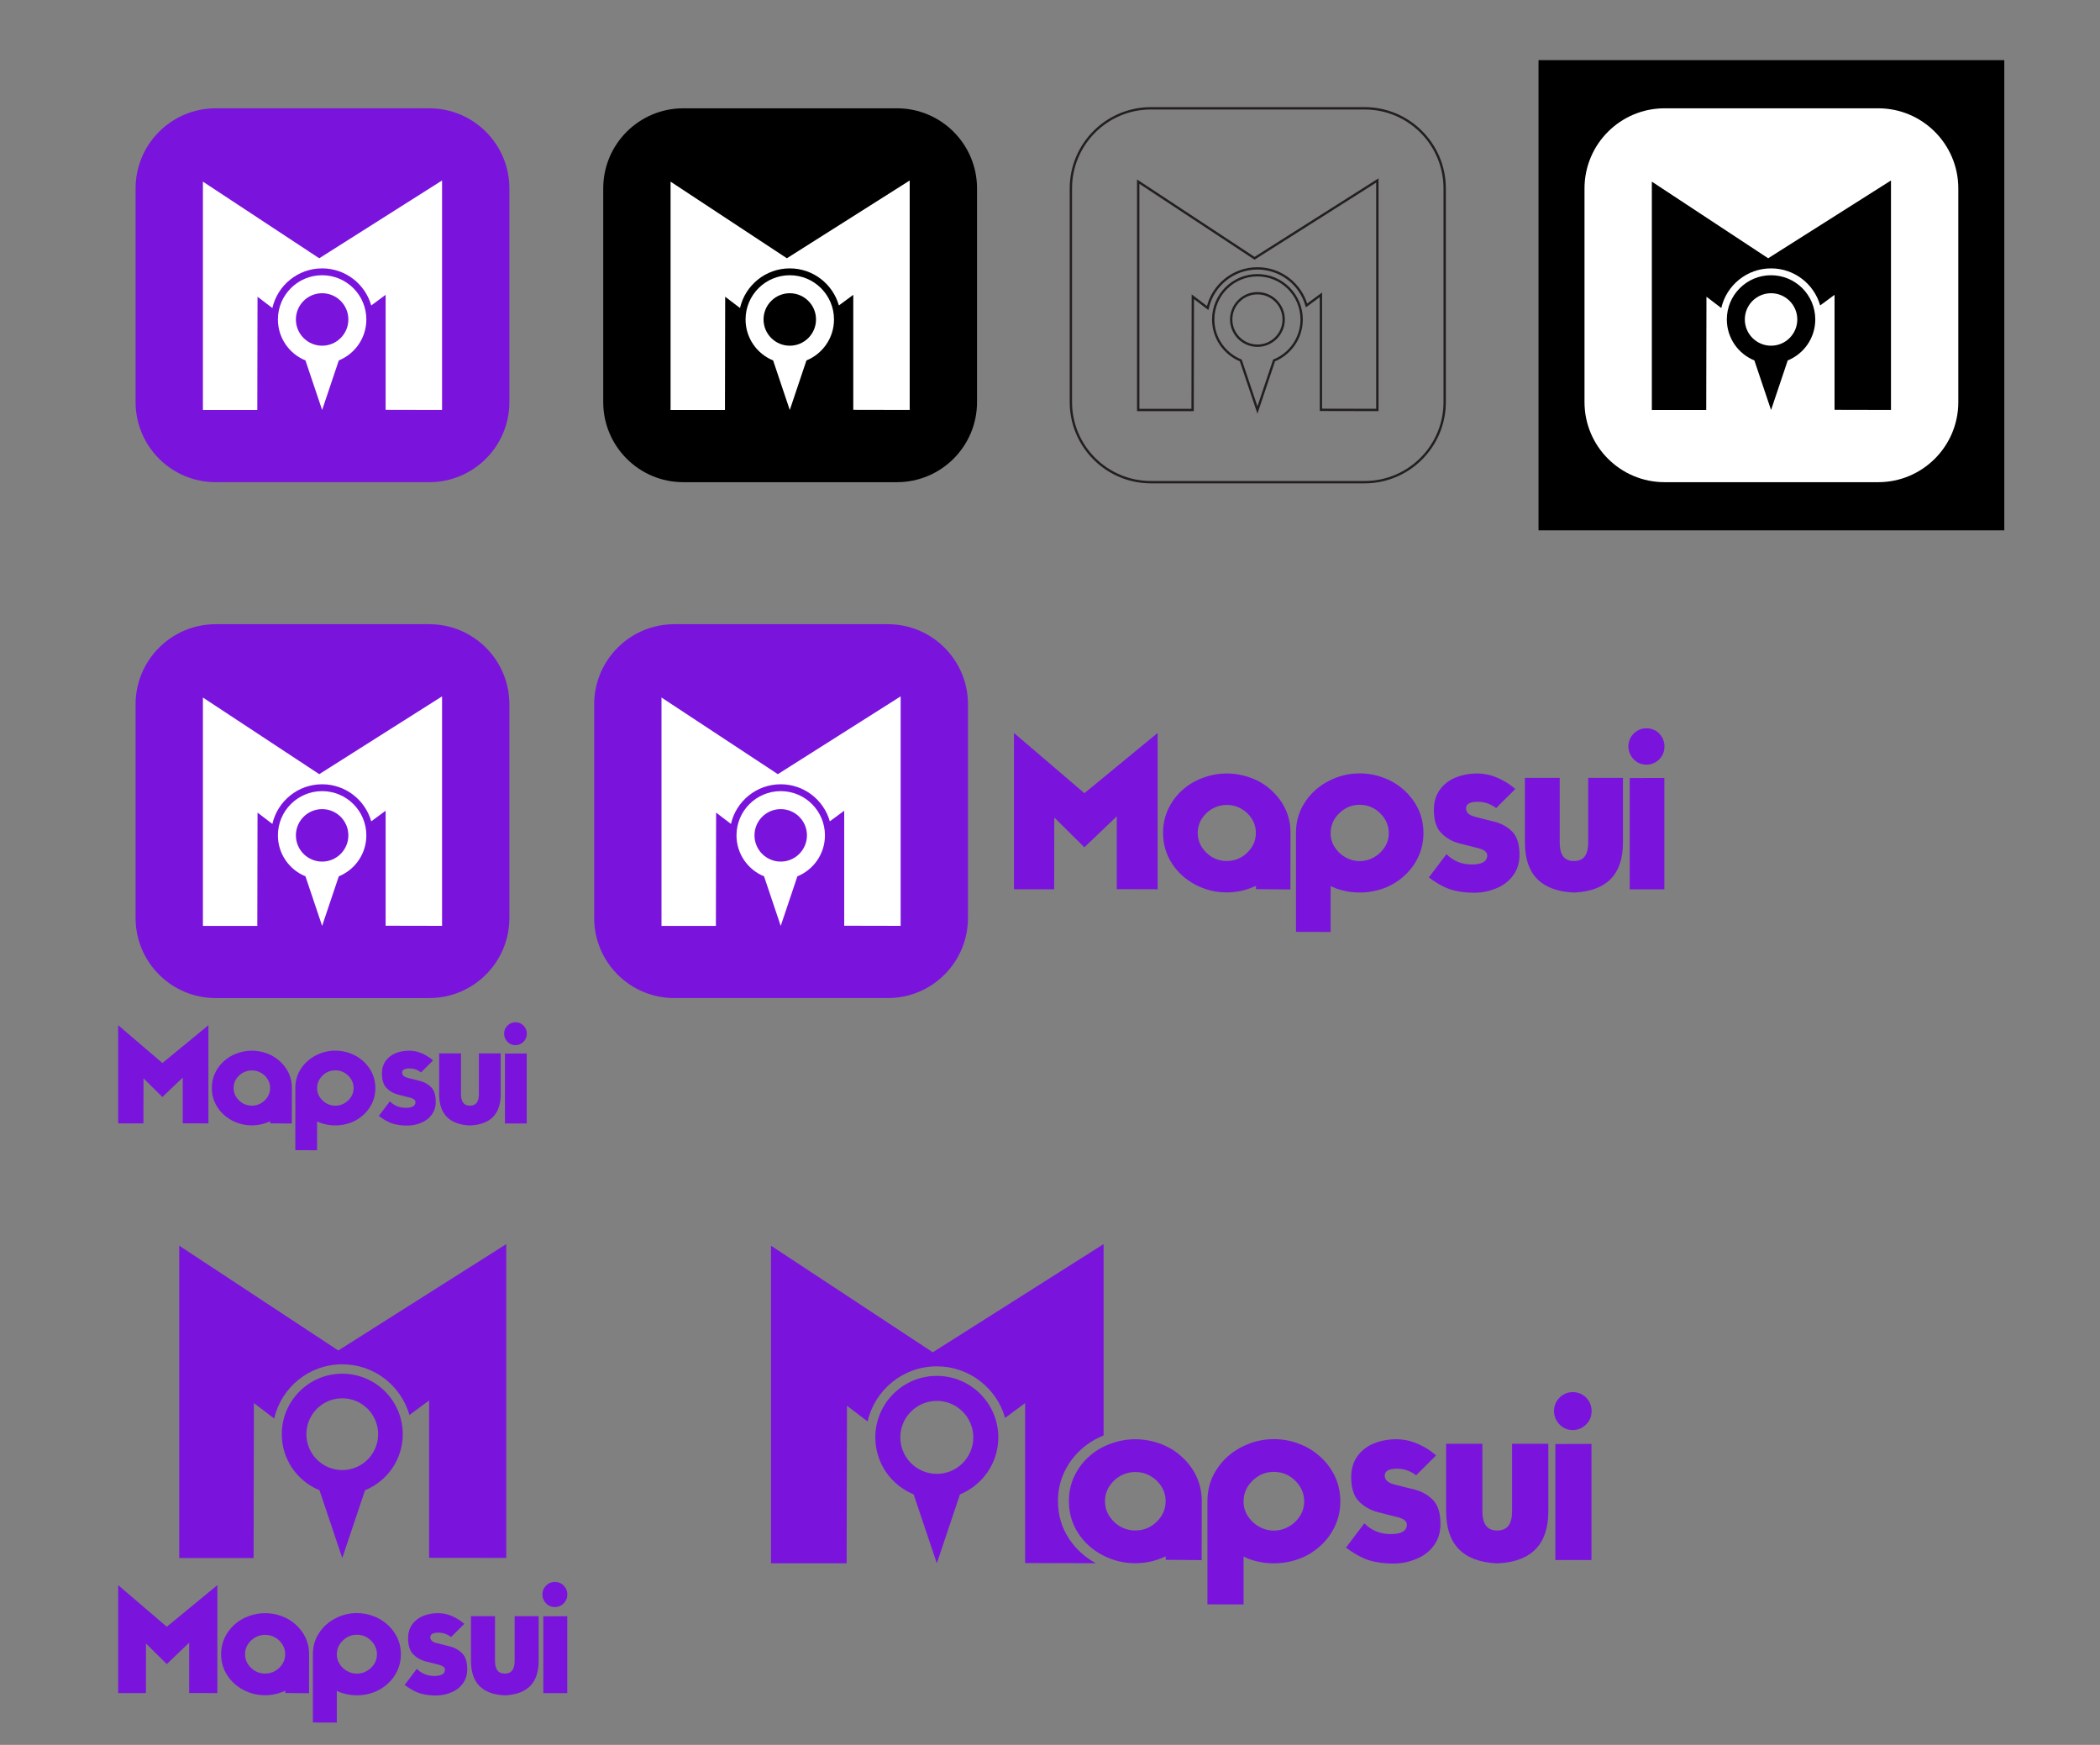 <svg xmlns="http://www.w3.org/2000/svg" xmlns:xlink="http://www.w3.org/1999/xlink" id="Layer_1" width="895.066" height="743.568" x="0" y="0" enable-background="new 0 0 895.066 743.568" version="1.1" viewBox="0 0 895.066 743.568" xml:space="preserve"><rect x="0" y="0" width="895.066" height="743.568" fill="#808080" stroke="none"/><g><g><path fill="#7A14DD" d="M217.11,171.337c0,18.857-15.283,34.141-34.141,34.141H91.928c-18.857,0-34.141-15.283-34.141-34.141 V80.296c0-18.854,15.283-34.141,34.141-34.141h91.041c18.857,0,34.141,15.287,34.141,34.141V171.337z"/><g><path fill="#FFF" d="M137.299,117.291c-10.409,0-18.847,8.438-18.847,18.845c0,7.896,4.855,14.654,11.744,17.461l7.103,21.127 l7.103-21.127c6.888-2.807,11.744-9.564,11.744-17.461C156.146,125.729,147.708,117.291,137.299,117.291z M137.299,147.318 c-6.175,0-11.182-5.008-11.182-11.182s5.007-11.18,11.182-11.18c6.176,0,11.181,5.006,11.181,11.18 S143.475,147.318,137.299,147.318z"/><path fill="#FFF" d="M136.065,110.061L86.486,77.403v97.321h23.183l0.096-48.277l6.321,4.816 c2.214-9.674,10.868-16.895,21.214-16.895c9.95,0,18.332,6.676,20.929,15.792l6.131-4.518v49.01l24.053,0.051V76.911 L136.065,110.061z"/></g></g><g><path d="M416.432,171.337c0,18.857-15.283,34.141-34.141,34.141H291.25c-18.857,0-34.141-15.283-34.141-34.141V80.296 c0-18.854,15.283-34.141,34.141-34.141h91.041c18.857,0,34.141,15.287,34.141,34.141V171.337z"/><g><path fill="#FFF" d="M336.622,117.291c-10.409,0-18.847,8.438-18.847,18.845c0,7.896,4.855,14.654,11.744,17.461l7.103,21.127 l7.103-21.127c6.888-2.807,11.744-9.564,11.744-17.461C355.468,125.729,347.03,117.291,336.622,117.291z M336.622,147.318 c-6.175,0-11.182-5.008-11.182-11.182s5.007-11.18,11.182-11.18c6.176,0,11.181,5.006,11.181,11.18 S342.797,147.318,336.622,147.318z"/><path fill="#FFF" d="M335.387,110.061l-49.579-32.657v97.321h23.183l0.096-48.277l6.321,4.816 c2.214-9.674,10.868-16.895,21.214-16.895c9.95,0,18.332,6.676,20.929,15.792l6.131-4.518v49.01l24.053,0.051V76.911 L335.387,110.061z"/></g></g><g><rect width="198.516" height="200.367" x="655.754" y="25.633"/><g><path fill="#FFF" d="M834.674,171.337c0,18.857-15.283,34.141-34.141,34.141h-91.041c-18.857,0-34.141-15.283-34.141-34.141 V80.296c0-18.854,15.283-34.141,34.141-34.141h91.041c18.857,0,34.141,15.287,34.141,34.141V171.337z"/><g><path d="M754.863,117.291c-10.41,0-18.848,8.438-18.848,18.845c0,7.896,4.855,14.654,11.744,17.461l7.104,21.127l7.102-21.127 c6.889-2.807,11.744-9.564,11.744-17.461C773.709,125.729,765.271,117.291,754.863,117.291z M754.863,147.317 c-6.176,0-11.182-5.008-11.182-11.182s5.006-11.18,11.182-11.18s11.18,5.006,11.18,11.18S761.039,147.317,754.863,147.317z"/><path d="M753.629,110.061l-49.58-32.657v97.32h23.184l0.096-48.277l6.32,4.816c2.215-9.674,10.869-16.895,21.215-16.895 c9.949,0,18.332,6.676,20.928,15.791l6.131-4.518v49.01l24.053,0.051V76.911L753.629,110.061z"/></g></g></g><g><path fill="none" stroke="#231F20" stroke-miterlimit="10" d="M615.754,171.337c0,18.857-15.283,34.141-34.141,34.141h-91.041 c-18.857,0-34.141-15.283-34.141-34.141V80.296c0-18.854,15.283-34.141,34.141-34.141h91.041 c18.857,0,34.141,15.287,34.141,34.141V171.337z"/><g><path fill="none" stroke="#231F20" stroke-miterlimit="10" d="M535.943,117.291c-10.408,0-18.846,8.438-18.846,18.845 c0,7.896,4.855,14.654,11.744,17.461l7.102,21.127l7.104-21.127c6.887-2.807,11.744-9.564,11.744-17.461 C554.791,125.729,546.352,117.291,535.943,117.291z M535.943,147.317c-6.174,0-11.182-5.008-11.182-11.182 s5.008-11.18,11.182-11.18c6.176,0,11.182,5.006,11.182,11.18S542.119,147.317,535.943,147.317z"/><path fill="none" stroke="#231F20" stroke-miterlimit="10" d="M534.709,110.061l-49.578-32.657v97.32h23.182l0.096-48.277 l6.322,4.816c2.213-9.674,10.867-16.895,21.213-16.895c9.951,0,18.332,6.676,20.93,15.791l6.131-4.518v49.01l24.053,0.051V76.911 L534.709,110.061z"/></g></g></g><g><g><path fill="#7A14DD" d="M399.29,586.319c-14.476,0-26.21,11.735-26.21,26.207c0,10.981,6.752,20.38,16.333,24.282l9.878,29.382 l9.878-29.382c9.578-3.902,16.332-13.301,16.332-24.282C425.5,598.055,413.765,586.319,399.29,586.319z M399.29,628.077 c-8.589,0-15.551-6.965-15.551-15.551c0-8.585,6.962-15.548,15.551-15.548s15.549,6.963,15.549,15.548 C414.839,621.112,407.878,628.077,399.29,628.077z"/><path fill="#7A14DD" d="M496.862,663.255c-1.03,0.452-1.786,0.759-2.268,0.919c-3.413,1.319-6.988,1.979-10.721,1.979 c-4.925,0-9.578-1.142-13.955-3.428c-4.38-2.319-7.855-5.473-10.432-9.464c-2.608-4.058-3.909-8.579-3.909-13.567 c0-3.768,0.756-7.277,2.268-10.527c1.513-3.22,3.591-6.021,6.229-8.403c2.608-2.381,5.633-4.199,9.079-5.456 c3.442-1.321,7.018-1.981,10.72-1.981c3.669,0,7.241,0.645,10.721,1.934c3.476,1.286,6.5,3.123,9.075,5.504 c2.705,2.448,4.799,5.247,6.277,8.403c1.516,3.25,2.271,6.76,2.271,10.527l-0.049,25.155l-15.308-0.145V663.255z M472.769,633.462 c-1.193,1.9-1.789,3.976-1.789,6.231c0,3.41,1.289,6.356,3.864,8.835c2.542,2.446,5.552,3.669,9.03,3.669 c3.509,0,6.533-1.223,9.078-3.669c2.573-2.479,3.862-5.425,3.862-8.835c0-2.256-0.597-4.331-1.786-6.231 c-1.192-1.898-2.786-3.41-4.78-4.539c-1.964-1.094-4.091-1.643-6.374-1.643c-2.223,0-4.331,0.549-6.325,1.643 C475.552,630.052,473.958,631.563,472.769,633.462z"/><path fill="#7A14DD" d="M455.481,655.479c-3.037-4.723-4.552-9.987-4.552-15.793c0-4.387,0.88-8.472,2.641-12.255 c1.759-3.75,4.18-7.011,7.252-9.784c2.771-2.529,5.968-4.486,9.551-5.925v-81.559l-72.801,46.101l-68.949-45.415V666.19h32.239 l0.134-67.139l8.79,6.701c3.08-13.456,15.115-23.498,29.504-23.498c13.836,0,25.493,9.286,29.106,21.96l8.525-6.282v68.156 l30.098,0.063C462.21,663.485,458.356,659.937,455.481,655.479z"/><path fill="#7A14DD" d="M514.634,639.498c0.03-4.925,1.335-9.351,3.91-13.28c2.575-4.021,6.052-7.176,10.431-9.462 c4.377-2.319,9.031-3.477,13.956-3.477c3.765,0,7.338,0.66,10.72,1.979c3.347,1.223,6.39,3.072,9.127,5.552 c2.702,2.479,4.796,5.313,6.277,8.5c1.479,3.185,2.221,6.696,2.221,10.524c0,3.735-0.757,7.229-2.271,10.479 c-1.479,3.22-3.558,6.036-6.227,8.449c-2.674,2.448-5.717,4.299-9.127,5.555c-3.445,1.256-7.021,1.883-10.72,1.883 c-3.639,0-7.196-0.627-10.672-1.883l-1.111-0.482l-1.111-0.482v20.375l-15.402-0.048V639.498z M530.036,639.835 c0,2.287,0.596,4.347,1.786,6.182c1.192,1.9,2.786,3.415,4.782,4.539c1.962,1.127,4.07,1.692,6.326,1.692 c2.253,0,4.377-0.565,6.373-1.692c1.995-1.124,3.588-2.639,4.78-4.539c1.19-1.865,1.787-3.928,1.787-6.182 c0-3.41-1.289-6.373-3.862-8.883c-2.545-2.479-5.569-3.72-9.078-3.72c-3.479,0-6.488,1.241-9.03,3.72 C531.324,633.432,530.036,636.393,530.036,639.835z"/><path fill="#7A14DD" d="M581.513,649.155c3.058,3.06,6.79,4.59,11.202,4.59c4.604,0,6.904-1.353,6.904-4.06 c0-1.413-1.271-2.462-3.813-3.139c-1.804-0.416-4.669-1.142-8.597-2.172c-3.187-0.838-5.874-2.38-8.063-4.636 c-2.156-2.221-3.235-5.633-3.235-10.236c0-3.542,0.886-6.535,2.654-8.981c1.805-2.446,4.139-4.25,7.003-5.407 c2.929-1.19,6.133-1.789,9.609-1.789c1.964,0,3.961,0.276,5.988,0.822c2.189,0.675,4.153,1.513,5.892,2.51 c1.897,1.063,3.572,2.256,5.021,3.575l-8.498,8.449c-2.479-1.865-5.184-2.802-8.111-2.802c-3.512,0-5.266,0.982-5.266,2.948 c0,1.769,1.305,3.01,3.913,3.718c2.864,0.771,5.744,1.497,8.642,2.172c3.188,0.805,5.844,2.286,7.968,4.442 c2.156,2.19,3.234,5.633,3.234,10.332c0,3.51-0.934,6.539-2.798,9.079c-1.87,2.578-4.364,4.491-7.485,5.747 c-3.124,1.319-6.358,1.981-9.705,1.981c-2.802,0-5.329-0.229-7.582-0.678c-2.256-0.418-4.364-1.126-6.328-2.123 c-2.027-0.998-4.151-2.335-6.374-4.01L581.513,649.155z"/><path fill="#7A14DD" d="M637.718,652.197h0.87c3.925-0.127,5.892-2.85,5.892-8.16v-28.778h15.449v28.778 c0,14.004-7.111,21.393-21.341,22.164h-0.87c-14.228-0.771-21.342-8.16-21.342-22.164v-28.778h15.452v28.778 C631.828,649.348,633.79,652.07,637.718,652.197z"/><path fill="#7A14DD" d="M677.314,605.407c-0.71,1.193-1.674,2.157-2.897,2.898c-1.223,0.739-2.575,1.109-4.057,1.109 c-1.479,0-2.816-0.354-4.007-1.062c-1.226-0.738-2.189-1.721-2.897-2.946c-0.741-1.286-1.111-2.653-1.111-4.104 c0-1.479,0.355-2.832,1.063-4.055c0.773-1.257,1.753-2.238,2.945-2.946c1.19-0.708,2.527-1.063,4.007-1.063 c1.481,0,2.834,0.355,4.057,1.063c1.19,0.708,2.157,1.689,2.897,2.946c0.708,1.223,1.063,2.575,1.063,4.055 C678.378,602.85,678.022,604.218,677.314,605.407z M678.327,615.307v49.496h-15.401v-49.447L678.327,615.307z"/></g><g><g><path fill="#7A14DD" d="M145.881,585.391c-14.237,0-25.777,11.541-25.777,25.774c0,10.799,6.642,20.042,16.063,23.88 l9.714,28.896l9.714-28.896c9.42-3.838,16.063-13.081,16.063-23.88C171.658,596.932,160.117,585.391,145.881,585.391z M145.881,626.457c-8.445,0-15.292-6.85-15.292-15.292c0-8.444,6.847-15.291,15.292-15.291c8.447,0,15.292,6.847,15.292,15.291 C161.172,619.607,154.328,626.457,145.881,626.457z"/><path fill="#7A14DD" d="M144.192,575.501l-67.809-44.664V663.94h31.708l0.13-66.028l8.645,6.587 c3.028-13.23,14.865-23.105,29.014-23.105c13.609,0,25.073,9.13,28.625,21.596l8.385-6.178v67.029l32.896,0.068V530.163 L144.192,575.501z"/></g><g><path fill="#7A14DD" d="M92.645,675.505v45.989l-12.024-0.033v-21.425l-9.531,9.111l-8.858-8.762L62.2,721.494H50.366v-45.989 l20.724,17.719L92.645,675.505z"/><path fill="#7A14DD" d="M121.587,720.502c-0.683,0.3-1.184,0.503-1.502,0.609c-2.261,0.873-4.626,1.312-7.099,1.312 c-3.263,0-6.345-0.759-9.244-2.273c-2.899-1.535-5.202-3.623-6.908-6.268c-1.728-2.687-2.591-5.681-2.591-8.986 c0-2.494,0.501-4.818,1.503-6.971c1.001-2.134,2.377-3.988,4.126-5.564c1.727-1.578,3.729-2.783,6.012-3.615 c2.28-0.873,4.648-1.312,7.101-1.312c2.429,0,4.797,0.429,7.099,1.281c2.303,0.853,4.306,2.067,6.012,3.646 c1.792,1.619,3.177,3.474,4.158,5.564c1.001,2.152,1.502,4.477,1.502,6.971l-0.03,16.662l-10.139-0.097V720.502z M105.629,700.77 c-0.789,1.261-1.184,2.634-1.184,4.126c0,2.261,0.854,4.212,2.56,5.854c1.684,1.621,3.678,2.431,5.98,2.431 c2.323,0,4.326-0.81,6.012-2.431c1.705-1.642,2.558-3.593,2.558-5.854c0-1.492-0.395-2.865-1.183-4.126 c-0.789-1.256-1.845-2.259-3.167-3.004c-1.302-0.727-2.708-1.089-4.221-1.089c-1.472,0-2.869,0.362-4.192,1.089 C107.472,698.511,106.418,699.514,105.629,700.77z"/><path fill="#7A14DD" d="M133.356,704.769c0.022-3.264,0.884-6.194,2.589-8.795c1.707-2.664,4.009-4.755,6.909-6.267 c2.899-1.538,5.98-2.305,9.242-2.305c2.495,0,4.862,0.437,7.1,1.313c2.218,0.81,4.232,2.034,6.044,3.677 c1.792,1.642,3.178,3.519,4.159,5.627c0.979,2.111,1.47,4.436,1.47,6.973c0,2.475-0.501,4.788-1.503,6.939 c-0.979,2.135-2.355,3.999-4.125,5.598c-1.77,1.619-3.783,2.847-6.044,3.68c-2.282,0.832-4.647,1.245-7.1,1.245 c-2.409,0-4.766-0.413-7.067-1.245l-0.736-0.322l-0.736-0.317v13.496l-10.202-0.033V704.769z M143.558,704.991 c0,1.515,0.395,2.88,1.184,4.096c0.789,1.256,1.843,2.258,3.166,3.004c1.301,0.749,2.698,1.122,4.19,1.122 c1.494,0,2.899-0.373,4.222-1.122c1.322-0.746,2.376-1.748,3.167-3.004c0.788-1.238,1.182-2.601,1.182-4.096 c0-2.258-0.853-4.222-2.559-5.884c-1.685-1.642-3.688-2.464-6.012-2.464c-2.302,0-4.295,0.822-5.979,2.464 C144.411,700.749,143.558,702.71,143.558,704.991z"/><path fill="#7A14DD" d="M177.652,711.165c2.023,2.024,4.497,3.037,7.419,3.037c3.048,0,4.573-0.896,4.573-2.685 c0-0.938-0.842-1.632-2.527-2.081c-1.194-0.276-3.092-0.756-5.692-1.438c-2.11-0.553-3.893-1.578-5.341-3.07 c-1.43-1.472-2.144-3.729-2.144-6.782c0-2.342,0.587-4.326,1.761-5.947c1.193-1.619,2.739-2.813,4.636-3.58 c1.941-0.789,4.063-1.185,6.366-1.185c1.299,0,2.621,0.183,3.965,0.543c1.45,0.448,2.75,1.005,3.901,1.664 c1.259,0.703,2.367,1.492,3.327,2.367l-5.628,5.598c-1.642-1.238-3.433-1.854-5.374-1.854c-2.324,0-3.485,0.649-3.485,1.948 c0,1.175,0.861,1.997,2.59,2.464c1.897,0.51,3.806,0.992,5.724,1.438c2.11,0.533,3.87,1.515,5.278,2.94 c1.427,1.452,2.142,3.732,2.142,6.846c0,2.324-0.618,4.329-1.855,6.012c-1.235,1.707-2.889,2.976-4.957,3.809 c-2.069,0.872-4.211,1.312-6.428,1.312c-1.855,0-3.529-0.149-5.02-0.449c-1.495-0.279-2.89-0.746-4.19-1.408 c-1.342-0.66-2.752-1.545-4.222-2.654L177.652,711.165z"/><path fill="#7A14DD" d="M214.877,713.18h0.576c2.601-0.087,3.901-1.888,3.901-5.404v-19.061h10.234v19.061 c0,9.273-4.713,14.165-14.136,14.678h-0.576c-9.424-0.513-14.137-5.404-14.137-14.678v-19.061h10.235v19.061 C210.976,711.292,212.275,713.093,214.877,713.18z"/><path fill="#7A14DD" d="M241.102,682.191c-0.469,0.786-1.108,1.426-1.918,1.918c-0.811,0.489-1.708,0.733-2.687,0.733 c-0.981,0-1.865-0.233-2.654-0.703c-0.811-0.489-1.451-1.139-1.919-1.948c-0.49-0.853-0.734-1.761-0.734-2.721 c0-0.979,0.233-1.875,0.703-2.687c0.511-0.832,1.161-1.482,1.951-1.951c0.79-0.47,1.673-0.703,2.654-0.703 c0.979,0,1.876,0.233,2.687,0.703c0.788,0.469,1.427,1.119,1.918,1.951c0.468,0.812,0.703,1.707,0.703,2.687 C241.805,680.496,241.57,681.402,241.102,682.191z M241.773,688.745v32.779h-10.201v-32.746L241.773,688.745z"/></g></g></g><g><g><g><path fill="#7A14DD" d="M412.571,391.182c0,18.857-15.283,34.141-34.141,34.141H287.39c-18.857,0-34.141-15.283-34.141-34.141 v-91.041c0-18.854,15.283-34.141,34.141-34.141h91.041c18.857,0,34.141,15.287,34.141,34.141V391.182z"/><g><path fill="#FFF" d="M332.761,337.136c-10.409,0-18.847,8.438-18.847,18.845c0,7.896,4.855,14.654,11.744,17.461 l7.103,21.127l7.103-21.127c6.888-2.807,11.744-9.564,11.744-17.461C351.607,345.574,343.169,337.136,332.761,337.136z M332.761,367.162c-6.175,0-11.182-5.008-11.182-11.182s5.007-11.18,11.182-11.18c6.176,0,11.181,5.006,11.181,11.18 S338.937,367.162,332.761,367.162z"/><path fill="#FFF" d="M331.526,329.905l-49.579-32.657v97.32h23.183l0.096-48.277l6.321,4.816 c2.214-9.674,10.868-16.895,21.214-16.895c9.95,0,18.332,6.676,20.929,15.791l6.131-4.518v49.01l24.053,0.051v-97.791 L331.526,329.905z"/></g></g><g><path fill="#7A14DD" d="M493.408,312.344v66.605l-17.414-0.048v-31.03l-13.805,13.196l-12.828-12.688l-0.047,30.57h-17.139 v-66.605l30.014,25.661L493.408,312.344z"/><path fill="#7A14DD" d="M535.325,377.512c-0.989,0.434-1.715,0.729-2.176,0.883c-3.274,1.264-6.701,1.899-10.282,1.899 c-4.726,0-9.188-1.099-13.387-3.293c-4.199-2.223-7.533-5.247-10.005-9.076c-2.503-3.892-3.752-8.228-3.752-13.017 c0-3.611,0.726-6.978,2.177-10.094c1.45-3.091,3.443-5.777,5.976-8.06c2.501-2.285,5.402-4.031,8.707-5.236 c3.302-1.264,6.732-1.899,10.284-1.899c3.519,0,6.947,0.621,10.282,1.855s6.236,2.995,8.707,5.28 c2.595,2.345,4.601,5.031,6.021,8.06c1.449,3.116,2.175,6.482,2.175,10.094l-0.044,24.133l-14.684-0.14V377.512z M512.212,348.934c-1.143,1.826-1.714,3.814-1.714,5.975c0,3.274,1.236,6.101,3.708,8.479c2.438,2.348,5.326,3.521,8.661,3.521 c3.364,0,6.266-1.173,8.707-3.521c2.47-2.378,3.705-5.204,3.705-8.479c0-2.16-0.572-4.148-1.713-5.975 c-1.143-1.819-2.672-3.271-4.586-4.351c-1.886-1.052-3.921-1.577-6.113-1.577c-2.131,0-4.154,0.525-6.07,1.577 C514.882,345.663,513.355,347.114,512.212,348.934z"/><path fill="#7A14DD" d="M552.37,354.725c0.031-4.726,1.28-8.97,3.75-12.736c2.472-3.858,5.807-6.887,10.007-9.077 c4.198-2.227,8.661-3.336,13.385-3.336c3.612,0,7.041,0.632,10.282,1.899c3.212,1.172,6.13,2.947,8.753,5.325 c2.595,2.377,4.604,5.097,6.023,8.15c1.418,3.058,2.13,6.423,2.13,10.098c0,3.583-0.727,6.935-2.178,10.051 c-1.418,3.091-3.412,5.792-5.976,8.106c-2.563,2.345-5.479,4.123-8.753,5.329c-3.306,1.205-6.73,1.804-10.282,1.804 c-3.489,0-6.902-0.599-10.235-1.804l-1.066-0.467l-1.065-0.46v19.547l-14.774-0.048V354.725z M567.145,355.048 c0,2.194,0.571,4.171,1.715,5.932c1.143,1.819,2.669,3.271,4.584,4.351c1.885,1.084,3.908,1.625,6.068,1.625 c2.163,0,4.199-0.541,6.115-1.625c1.914-1.08,3.441-2.531,4.586-4.351c1.141-1.793,1.713-3.767,1.713-5.932 c0-3.271-1.235-6.114-3.706-8.521c-2.44-2.378-5.342-3.568-8.708-3.568c-3.335,0-6.221,1.19-8.659,3.568 C568.379,348.904,567.145,351.745,567.145,355.048z"/><path fill="#7A14DD" d="M616.522,363.989c2.931,2.933,6.514,4.398,10.745,4.398c4.415,0,6.624-1.297,6.624-3.888 c0-1.359-1.221-2.363-3.66-3.014c-1.729-0.4-4.478-1.095-8.244-2.083c-3.056-0.802-5.638-2.286-7.735-4.447 c-2.071-2.131-3.105-5.401-3.105-9.822c0-3.392,0.851-6.266,2.55-8.613c1.728-2.345,3.967-4.076,6.714-5.186 c2.812-1.143,5.886-1.716,9.221-1.716c1.881,0,3.796,0.265,5.741,0.786c2.101,0.65,3.983,1.455,5.65,2.411 c1.822,1.018,3.429,2.16,4.817,3.428l-8.15,8.107c-2.378-1.794-4.973-2.687-7.783-2.687c-3.366,0-5.048,0.94-5.048,2.822 c0,1.701,1.248,2.892,3.752,3.568c2.747,0.738,5.513,1.437,8.291,2.083c3.055,0.771,5.604,2.194,7.644,4.259 c2.066,2.103,3.102,5.406,3.102,9.915c0,3.366-0.896,6.27-2.687,8.705c-1.79,2.474-4.184,4.311-7.179,5.517 c-2.997,1.264-6.099,1.899-9.311,1.899c-2.686,0-5.111-0.217-7.271-0.65c-2.164-0.404-4.186-1.08-6.068-2.039 c-1.944-0.956-3.985-2.238-6.115-3.844L616.522,363.989z"/><path fill="#7A14DD" d="M670.436,366.907h0.834c3.767-0.125,5.649-2.734,5.649-7.828v-27.604h14.822v27.604 c0,13.432-6.825,20.517-20.472,21.259h-0.834c-13.648-0.742-20.475-7.827-20.475-21.259v-27.604h14.824v27.604 C664.785,364.173,666.667,366.782,670.436,366.907z"/><path fill="#7A14DD" d="M708.416,322.026c-0.68,1.14-1.606,2.065-2.778,2.778c-1.174,0.709-2.474,1.063-3.892,1.063 c-1.42,0-2.701-0.338-3.844-1.019c-1.174-0.709-2.103-1.649-2.78-2.822c-0.709-1.234-1.063-2.55-1.063-3.938 c0-1.419,0.338-2.716,1.018-3.892c0.74-1.206,1.682-2.146,2.826-2.826c1.143-0.68,2.424-1.019,3.844-1.019 c1.418,0,2.718,0.339,3.892,1.019c1.141,0.68,2.067,1.62,2.778,2.826c0.678,1.176,1.018,2.473,1.018,3.892 C709.434,319.572,709.094,320.884,708.416,322.026z M709.388,331.519v47.475h-14.774v-47.427L709.388,331.519z"/></g></g><g><g><path fill="#7A14DD" d="M217.11,391.183c0,18.857-15.283,34.141-34.141,34.141H91.928c-18.857,0-34.141-15.283-34.141-34.141 v-91.041c0-18.854,15.283-34.141,34.141-34.141h91.041c18.857,0,34.141,15.287,34.141,34.141V391.183z"/><g><path fill="#FFF" d="M137.299,337.136c-10.409,0-18.847,8.439-18.847,18.846c0,7.896,4.855,14.654,11.744,17.461 l7.103,21.127l7.103-21.127c6.888-2.807,11.744-9.564,11.744-17.461C156.146,345.575,147.708,337.136,137.299,337.136z M137.299,367.163c-6.175,0-11.182-5.008-11.182-11.182s5.007-11.18,11.182-11.18c6.176,0,11.181,5.006,11.181,11.18 S143.475,367.163,137.299,367.163z"/><path fill="#FFF" d="M136.065,329.905l-49.579-32.656v97.32h23.183l0.096-48.277l6.321,4.816 c2.214-9.674,10.868-16.895,21.214-16.895c9.95,0,18.332,6.676,20.929,15.791l6.131-4.518v49.01l24.053,0.051v-97.791 L136.065,329.905z"/></g></g><g><path fill="#7A14DD" d="M88.831,436.888v41.839l-10.939-0.029v-19.492l-8.671,8.289l-8.059-7.971l-0.029,19.203H50.366v-41.839 l18.854,16.119L88.831,436.888z"/><path fill="#7A14DD" d="M115.161,477.824c-0.621,0.272-1.077,0.457-1.367,0.554c-2.057,0.795-4.209,1.194-6.458,1.194 c-2.969,0-5.772-0.69-8.41-2.068c-2.637-1.397-4.732-3.297-6.285-5.702c-1.572-2.444-2.357-5.169-2.357-8.177 c0-2.269,0.456-4.383,1.368-6.341c0.911-1.941,2.163-3.629,3.753-5.063c1.571-1.436,3.394-2.532,5.47-3.289 c2.074-0.794,4.229-1.193,6.46-1.193c2.21,0,4.364,0.39,6.458,1.165c2.095,0.776,3.917,1.882,5.47,3.317 c1.63,1.473,2.89,3.16,3.783,5.063c0.911,1.958,1.366,4.072,1.366,6.341l-0.027,15.159l-9.225-0.087V477.824z M100.643,459.872 c-0.718,1.147-1.077,2.396-1.077,3.753c0,2.058,0.777,3.832,2.33,5.326c1.531,1.475,3.346,2.211,5.441,2.211 c2.113,0,3.936-0.736,5.47-2.211c1.551-1.494,2.327-3.269,2.327-5.326c0-1.357-0.359-2.605-1.076-3.753 c-0.718-1.143-1.678-2.055-2.881-2.733c-1.184-0.66-2.463-0.99-3.84-0.99c-1.339,0-2.61,0.33-3.813,0.99 C102.32,457.817,101.36,458.729,100.643,459.872z"/><path fill="#7A14DD" d="M125.869,463.51c0.02-2.969,0.805-5.635,2.356-8.001c1.552-2.424,3.647-4.325,6.286-5.701 c2.637-1.399,5.441-2.097,8.408-2.097c2.269,0,4.423,0.397,6.459,1.193c2.018,0.737,3.85,1.852,5.499,3.346 c1.63,1.493,2.891,3.201,3.783,5.119c0.891,1.921,1.338,4.035,1.338,6.344c0,2.251-0.456,4.356-1.368,6.313 c-0.891,1.941-2.144,3.639-3.753,5.093c-1.61,1.473-3.442,2.59-5.499,3.347c-2.077,0.758-4.228,1.134-6.459,1.134 c-2.192,0-4.336-0.376-6.43-1.134l-0.669-0.293l-0.669-0.288v12.278l-9.281-0.03V463.51z M135.149,463.713 c0,1.378,0.359,2.62,1.077,3.726c0.718,1.144,1.677,2.055,2.879,2.733c1.185,0.681,2.455,1.021,3.813,1.021 c1.358,0,2.637-0.34,3.841-1.021c1.203-0.679,2.162-1.59,2.881-2.733c0.717-1.126,1.076-2.366,1.076-3.726 c0-2.055-0.776-3.841-2.328-5.353c-1.533-1.494-3.355-2.242-5.47-2.242c-2.095,0-3.908,0.748-5.44,2.242 C135.925,459.854,135.149,461.638,135.149,463.713z"/><path fill="#7A14DD" d="M166.167,469.329c1.841,1.843,4.092,2.764,6.75,2.764c2.774,0,4.161-0.815,4.161-2.442 c0-0.854-0.767-1.484-2.299-1.893c-1.086-0.252-2.813-0.688-5.179-1.31c-1.919-0.503-3.541-1.436-4.859-2.793 c-1.301-1.339-1.951-3.394-1.951-6.17c0-2.131,0.535-3.937,1.602-5.411c1.085-1.473,2.492-2.561,4.218-3.257 c1.766-0.718,3.697-1.078,5.792-1.078c1.182,0,2.385,0.166,3.607,0.494c1.319,0.408,2.502,0.914,3.549,1.514 c1.145,0.64,2.154,1.357,3.026,2.154l-5.12,5.092c-1.494-1.126-3.124-1.688-4.889-1.688c-2.115,0-3.17,0.591-3.17,1.773 c0,1.068,0.783,1.816,2.356,2.241c1.726,0.464,3.463,0.902,5.208,1.309c1.919,0.485,3.52,1.378,4.801,2.676 c1.298,1.32,1.948,3.396,1.948,6.228c0,2.115-0.562,3.938-1.688,5.469c-1.124,1.554-2.628,2.708-4.509,3.465 c-1.882,0.794-3.831,1.193-5.848,1.193c-1.688,0-3.211-0.136-4.567-0.408c-1.359-0.254-2.629-0.679-3.812-1.281 c-1.221-0.601-2.504-1.405-3.841-2.415L166.167,469.329z"/><path fill="#7A14DD" d="M200.034,471.162h0.524c2.366-0.078,3.549-1.717,3.549-4.917v-17.341h9.311v17.341 c0,8.438-4.288,12.888-12.86,13.354h-0.524c-8.573-0.467-12.861-4.917-12.861-13.354v-17.341h9.312v17.341 C196.485,469.445,197.667,471.084,200.034,471.162z"/><path fill="#7A14DD" d="M223.892,442.97c-0.427,0.716-1.008,1.298-1.745,1.745c-0.737,0.445-1.553,0.667-2.444,0.667 c-0.892,0-1.697-0.212-2.415-0.639c-0.738-0.446-1.32-1.037-1.747-1.773c-0.445-0.775-0.668-1.602-0.668-2.475 c0-0.891,0.212-1.706,0.639-2.444c0.465-0.757,1.056-1.349,1.775-1.775c0.718-0.427,1.522-0.64,2.415-0.64 c0.891,0,1.707,0.213,2.444,0.64c0.717,0.427,1.299,1.019,1.745,1.775c0.426,0.738,0.64,1.554,0.64,2.444 C224.532,441.428,224.318,442.252,223.892,442.97z M224.503,448.933v29.822h-9.281v-29.792L224.503,448.933z"/></g></g></g></svg>